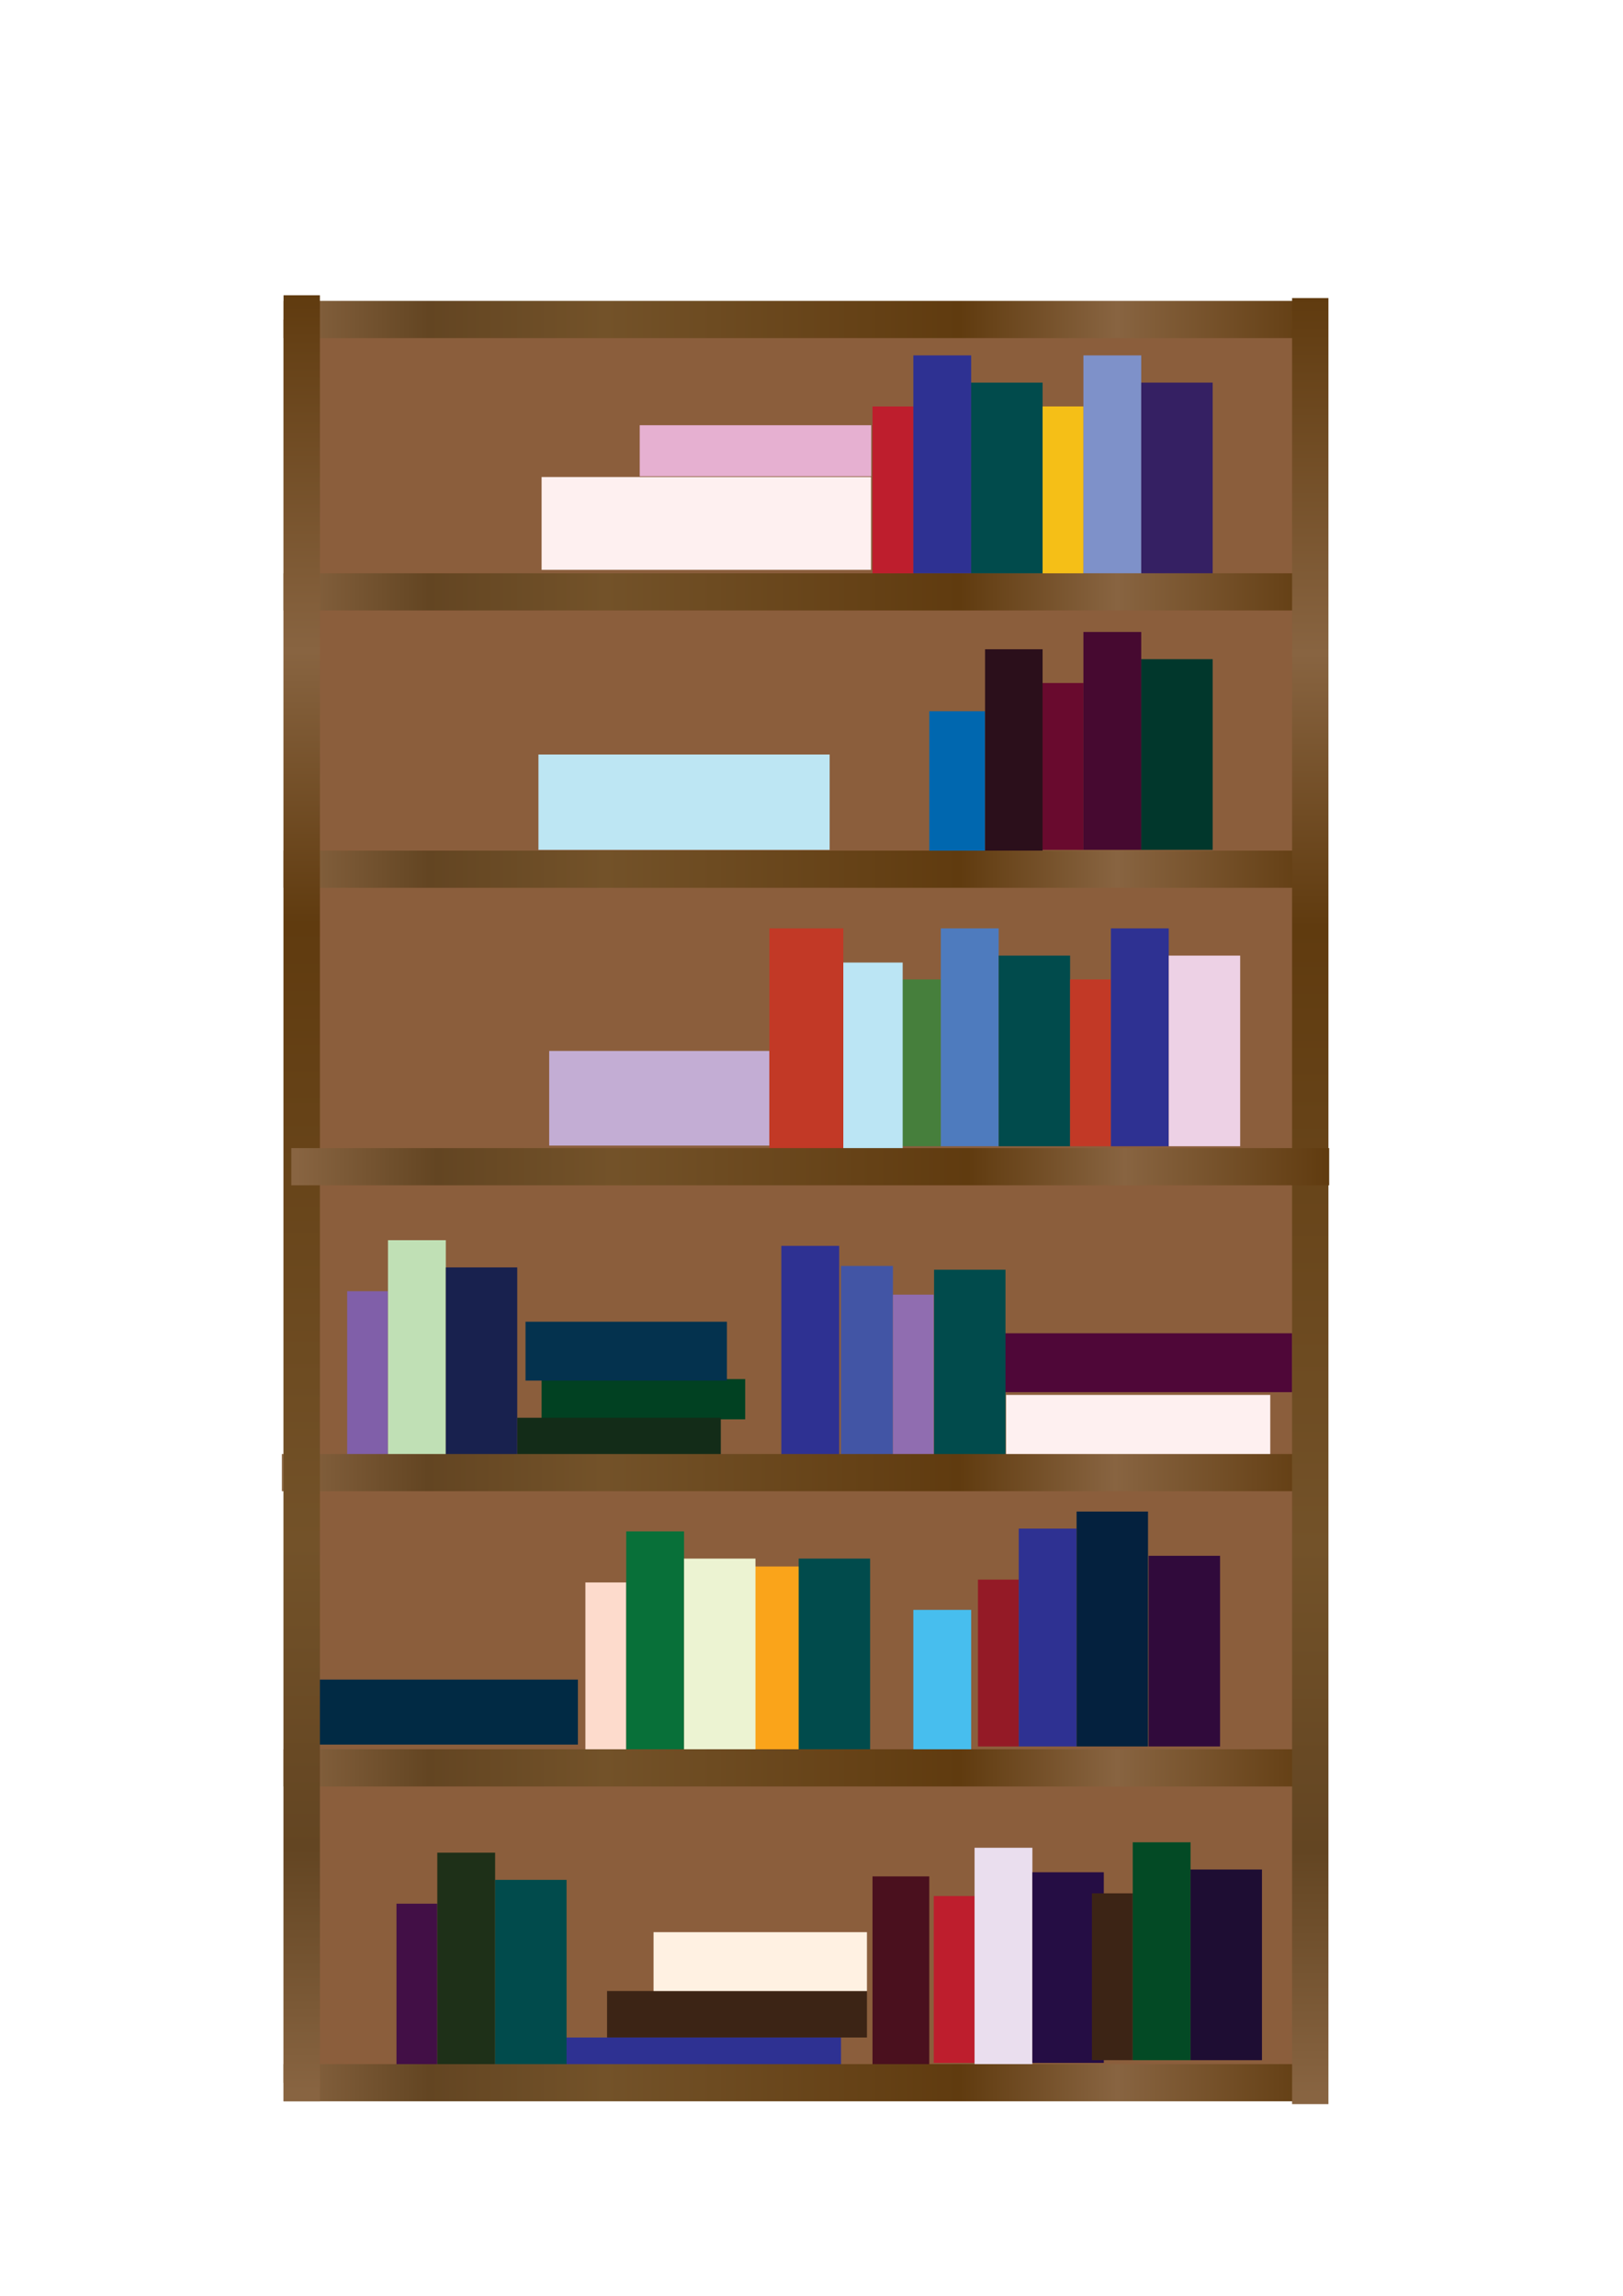 <?xml version="1.0" encoding="utf-8"?>
<!-- Generator: Adobe Illustrator 23.1.1, SVG Export Plug-In . SVG Version: 6.00 Build 0)  -->
<svg version="1.1" id="Layer_1" xmlns="http://www.w3.org/2000/svg" xmlns:xlink="http://www.w3.org/1999/xlink" x="0px" y="0px"
	 viewBox="0 0 595.28 841.89" style="enable-background:new 0 0 595.28 841.89;" xml:space="preserve">
<style type="text/css">
	.st0{fill:#8B5E3C;}
	.st1{fill:url(#SVGID_1_);}
	.st2{fill:url(#SVGID_2_);}
	.st3{fill:url(#SVGID_3_);}
	.st4{fill:#BE1E2D;}
	.st5{fill:#2E3192;}
	.st6{fill:#014B4C;}
	.st7{fill:#BDE6F3;}
	.st8{fill:#4F0738;}
	.st9{fill:#4255A5;}
	.st10{fill:#47BEEE;}
	.st11{fill:#3C2415;}
	.st12{fill:#FFF1E2;}
	.st13{fill:#4A101E;}
	.st14{fill:#FAA41A;}
	.st15{fill:#014122;}
	.st16{fill:#132C18;}
	.st17{fill:#04324E;}
	.st18{fill:#E6B0D1;}
	.st19{fill:#0067AF;}
	.st20{fill:#2B0F1B;}
	.st21{fill:#467F3C;}
	.st22{fill:#4E7BBE;}
	.st23{fill:#805FA9;}
	.st24{fill:#C0E0B5;}
	.st25{fill:#18214E;}
	.st26{fill:#906DB0;}
	.st27{fill:#420F46;}
	.st28{fill:#1E3018;}
	.st29{fill:#FDDBCC;}
	.st30{fill:#087039;}
	.st31{fill:#ECF3D2;}
	.st32{fill:#690A2E;}
	.st33{fill:#460930;}
	.st34{fill:#01372C;}
	.st35{fill:#C23926;}
	.st36{fill:#EDD1E5;}
	.st37{fill:#F5BF17;}
	.st38{fill:#7E91C9;}
	.st39{fill:#352063;}
	.st40{fill:#941A26;}
	.st41{fill:#04213E;}
	.st42{fill:#EADEEE;}
	.st43{fill:#250D44;}
	.st44{fill:#034A25;}
	.st45{fill:#1E0D33;}
	.st46{fill:#FEF0F0;}
	.st47{fill:#012A44;}
	.st48{fill:#C3ADD4;}
	.st49{fill:url(#SVGID_4_);}
	.st50{fill:url(#SVGID_5_);}
	.st51{fill:url(#SVGID_6_);}
	.st52{fill:url(#SVGID_7_);}
	.st53{fill:url(#SVGID_8_);}
	.st54{fill:#BBE5F4;}
	.st55{fill:#300A3B;}
	.st56{fill:url(#SVGID_9_);}
</style>
<rect x="104" y="117.16" class="st0" width="380.68" height="646.59"/>
<linearGradient id="SVGID_1_" gradientUnits="userSpaceOnUse" x1="104" y1="217.046" x2="484.682" y2="217.046">
	<stop  offset="5.618000e-03" style="stop-color:#886441"/>
	<stop  offset="0.14" style="stop-color:#634522"/>
	<stop  offset="0.309" style="stop-color:#735229"/>
	<stop  offset="0.652" style="stop-color:#603B0F"/>
	<stop  offset="0.803" style="stop-color:#886441"/>
	<stop  offset="1" style="stop-color:#603B0F"/>
	<stop  offset="1" style="stop-color:#5F4421"/>
</linearGradient>
<rect x="104" y="210.23" class="st1" width="380.68" height="13.64"/>
<linearGradient id="SVGID_2_" gradientUnits="userSpaceOnUse" x1="104" y1="318.75" x2="484.682" y2="318.75">
	<stop  offset="5.618000e-03" style="stop-color:#886441"/>
	<stop  offset="0.14" style="stop-color:#634522"/>
	<stop  offset="0.309" style="stop-color:#735229"/>
	<stop  offset="0.652" style="stop-color:#603B0F"/>
	<stop  offset="0.803" style="stop-color:#886441"/>
	<stop  offset="1" style="stop-color:#603B0F"/>
	<stop  offset="1" style="stop-color:#5F4421"/>
</linearGradient>
<rect x="104" y="311.93" class="st2" width="380.68" height="13.64"/>
<linearGradient id="SVGID_3_" gradientUnits="userSpaceOnUse" x1="104" y1="648.295" x2="484.682" y2="648.295">
	<stop  offset="5.618000e-03" style="stop-color:#886441"/>
	<stop  offset="0.14" style="stop-color:#634522"/>
	<stop  offset="0.309" style="stop-color:#735229"/>
	<stop  offset="0.652" style="stop-color:#603B0F"/>
	<stop  offset="0.803" style="stop-color:#886441"/>
	<stop  offset="1" style="stop-color:#603B0F"/>
	<stop  offset="1" style="stop-color:#5F4421"/>
</linearGradient>
<rect x="104" y="641.48" class="st3" width="380.68" height="13.64"/>
<rect x="320.02" y="149.05" class="st4" width="14.97" height="61.18"/>
<rect x="334.99" y="130.33" class="st5" width="21.21" height="79.89"/>
<rect x="356.2" y="140.31" class="st6" width="26.2" height="69.91"/>
<rect x="197.49" y="276.69" class="st7" width="106.8" height="34.96"/>
<rect x="368.23" y="488.93" class="st8" width="105.68" height="21.59"/>
<rect x="308.46" y="464.23" class="st9" width="19.05" height="72.71"/>
<rect x="334.99" y="590.36" class="st10" width="21.21" height="51.12"/>
<rect x="222.66" y="730.13" class="st11" width="95.32" height="17.05"/>
<rect x="203.35" y="747.18" class="st5" width="105.11" height="11.36"/>
<rect x="239.71" y="708.54" class="st12" width="78.27" height="21.59"/>
<rect x="320.02" y="688.09" class="st13" width="20.82" height="70.45"/>
<rect x="274.94" y="574.45" class="st14" width="18.79" height="67.02"/>
<rect x="198.65" y="505.71" class="st15" width="74.67" height="14.77"/>
<rect x="189.71" y="519.91" class="st16" width="74.67" height="14.77"/>
<rect x="192.75" y="484.69" class="st17" width="73.86" height="21.59"/>
<rect x="234.64" y="155.93" class="st18" width="84.9" height="18.73"/>
<rect x="340.85" y="260.82" class="st19" width="20.45" height="51.12"/>
<rect x="361.3" y="238.09" class="st20" width="21.1" height="73.84"/>
<rect x="330.11" y="359.16" class="st21" width="14.97" height="61.18"/>
<rect x="345.08" y="340.45" class="st22" width="21.21" height="79.89"/>
<rect x="366.29" y="350.43" class="st6" width="26.2" height="69.91"/>
<rect x="127.33" y="473.5" class="st23" width="14.97" height="61.18"/>
<rect x="142.3" y="454.79" class="st24" width="21.21" height="79.89"/>
<rect x="163.51" y="464.77" class="st25" width="26.2" height="69.91"/>
<rect x="327.51" y="474.76" class="st26" width="14.97" height="61.18"/>
<rect x="286.58" y="456.87" class="st5" width="21.21" height="79.89"/>
<rect x="342.59" y="465.62" class="st6" width="26.2" height="69.91"/>
<rect x="145.42" y="698.1" class="st27" width="14.97" height="61.18"/>
<rect x="160.39" y="679.39" class="st28" width="21.21" height="79.89"/>
<rect x="181.6" y="689.37" class="st6" width="26.2" height="69.91"/>
<rect x="214.71" y="580.3" class="st29" width="14.97" height="61.18"/>
<rect x="229.68" y="561.58" class="st30" width="21.21" height="79.89"/>
<rect x="250.89" y="571.56" class="st31" width="26.2" height="69.91"/>
<rect x="382.4" y="250.47" class="st32" width="14.97" height="61.18"/>
<rect x="397.37" y="231.75" class="st33" width="21.21" height="79.89"/>
<rect x="418.58" y="241.73" class="st34" width="26.2" height="69.91"/>
<rect x="392.49" y="359.16" class="st35" width="14.97" height="61.18"/>
<rect x="407.46" y="340.45" class="st5" width="21.21" height="79.89"/>
<rect x="428.67" y="350.43" class="st36" width="26.2" height="69.91"/>
<rect x="382.4" y="149.05" class="st37" width="14.97" height="61.18"/>
<rect x="397.37" y="130.33" class="st38" width="21.21" height="79.89"/>
<rect x="418.58" y="140.31" class="st39" width="26.2" height="69.91"/>
<rect x="358.69" y="579.26" class="st40" width="14.97" height="61.18"/>
<rect x="373.66" y="560.55" class="st5" width="21.21" height="79.89"/>
<rect x="394.87" y="554.3" class="st41" width="26.2" height="86.14"/>
<rect x="342.48" y="695.3" class="st4" width="14.97" height="61.18"/>
<rect x="357.45" y="677.59" class="st42" width="21.21" height="79.89"/>
<rect x="378.65" y="686.57" class="st43" width="26.2" height="69.91"/>
<rect x="400.49" y="694.3" class="st11" width="14.97" height="61.18"/>
<rect x="415.46" y="675.59" class="st44" width="21.21" height="79.89"/>
<rect x="436.66" y="685.57" class="st45" width="26.2" height="69.91"/>
<rect x="198.65" y="174.93" class="st46" width="120.82" height="34.03"/>
<rect x="115.07" y="615.92" class="st47" width="96.89" height="23.84"/>
<rect x="369.01" y="511.54" class="st46" width="96.89" height="23.84"/>
<rect x="201.43" y="385.39" class="st48" width="80.76" height="34.71"/>
<linearGradient id="SVGID_4_" gradientUnits="userSpaceOnUse" x1="103.39" y1="540.015" x2="484.072" y2="540.015">
	<stop  offset="5.618000e-03" style="stop-color:#886441"/>
	<stop  offset="0.14" style="stop-color:#634522"/>
	<stop  offset="0.309" style="stop-color:#735229"/>
	<stop  offset="0.652" style="stop-color:#603B0F"/>
	<stop  offset="0.803" style="stop-color:#886441"/>
	<stop  offset="1" style="stop-color:#603B0F"/>
	<stop  offset="1" style="stop-color:#5F4421"/>
</linearGradient>
<rect x="103.39" y="533.2" class="st49" width="380.68" height="13.64"/>
<linearGradient id="SVGID_5_" gradientUnits="userSpaceOnUse" x1="104" y1="763.749" x2="484.682" y2="763.749">
	<stop  offset="5.618000e-03" style="stop-color:#886441"/>
	<stop  offset="0.14" style="stop-color:#634522"/>
	<stop  offset="0.309" style="stop-color:#735229"/>
	<stop  offset="0.652" style="stop-color:#603B0F"/>
	<stop  offset="0.803" style="stop-color:#886441"/>
	<stop  offset="1" style="stop-color:#603B0F"/>
	<stop  offset="1" style="stop-color:#5F4421"/>
</linearGradient>
<rect x="104" y="756.93" class="st50" width="380.68" height="13.64"/>
<linearGradient id="SVGID_6_" gradientUnits="userSpaceOnUse" x1="104" y1="117.157" x2="484.682" y2="117.157">
	<stop  offset="5.618000e-03" style="stop-color:#886441"/>
	<stop  offset="0.14" style="stop-color:#634522"/>
	<stop  offset="0.309" style="stop-color:#735229"/>
	<stop  offset="0.652" style="stop-color:#603B0F"/>
	<stop  offset="0.803" style="stop-color:#886441"/>
	<stop  offset="1" style="stop-color:#603B0F"/>
	<stop  offset="1" style="stop-color:#5F4421"/>
</linearGradient>
<rect x="104" y="110.34" class="st51" width="380.68" height="13.64"/>
<linearGradient id="SVGID_7_" gradientUnits="userSpaceOnUse" x1="-239.221" y1="420.984" x2="423.071" y2="420.984" gradientTransform="matrix(-1.836970e-16 -1 1 -1.836970e-16 -310.318 531.345)">
	<stop  offset="5.618000e-03" style="stop-color:#886441"/>
	<stop  offset="0.14" style="stop-color:#634522"/>
	<stop  offset="0.309" style="stop-color:#735229"/>
	<stop  offset="0.652" style="stop-color:#603B0F"/>
	<stop  offset="0.803" style="stop-color:#886441"/>
	<stop  offset="1" style="stop-color:#603B0F"/>
	<stop  offset="1" style="stop-color:#5F4421"/>
</linearGradient>
<polygon class="st52" points="117.33,108.27 117.33,770.57 104,770.57 104,108.27 "/>
<linearGradient id="SVGID_8_" gradientUnits="userSpaceOnUse" x1="-240.254" y1="790.895" x2="422.038" y2="790.895" gradientTransform="matrix(-1.836970e-16 -1 1 -1.836970e-16 -310.318 531.345)">
	<stop  offset="5.618000e-03" style="stop-color:#886441"/>
	<stop  offset="0.14" style="stop-color:#634522"/>
	<stop  offset="0.309" style="stop-color:#735229"/>
	<stop  offset="0.652" style="stop-color:#603B0F"/>
	<stop  offset="0.803" style="stop-color:#886441"/>
	<stop  offset="1" style="stop-color:#603B0F"/>
	<stop  offset="1" style="stop-color:#5F4421"/>
</linearGradient>
<polygon class="st53" points="487.24,109.31 487.24,771.6 473.91,771.6 473.91,109.31 "/>
<rect x="304.88" y="352.98" class="st54" width="26.2" height="69.91"/>
<rect x="292.94" y="571.56" class="st6" width="26.2" height="69.91"/>
<rect x="421.29" y="570.53" class="st55" width="26.2" height="69.91"/>
<rect x="282.19" y="340.45" class="st35" width="27.12" height="81.36"/>
<linearGradient id="SVGID_9_" gradientUnits="userSpaceOnUse" x1="106.841" y1="427.841" x2="487.523" y2="427.841">
	<stop  offset="5.618000e-03" style="stop-color:#886441"/>
	<stop  offset="0.14" style="stop-color:#634522"/>
	<stop  offset="0.309" style="stop-color:#735229"/>
	<stop  offset="0.652" style="stop-color:#603B0F"/>
	<stop  offset="0.803" style="stop-color:#886441"/>
	<stop  offset="1" style="stop-color:#603B0F"/>
	<stop  offset="1" style="stop-color:#5F4421"/>
</linearGradient>
<rect x="106.84" y="421.02" class="st56" width="380.68" height="13.64"/>
</svg>
